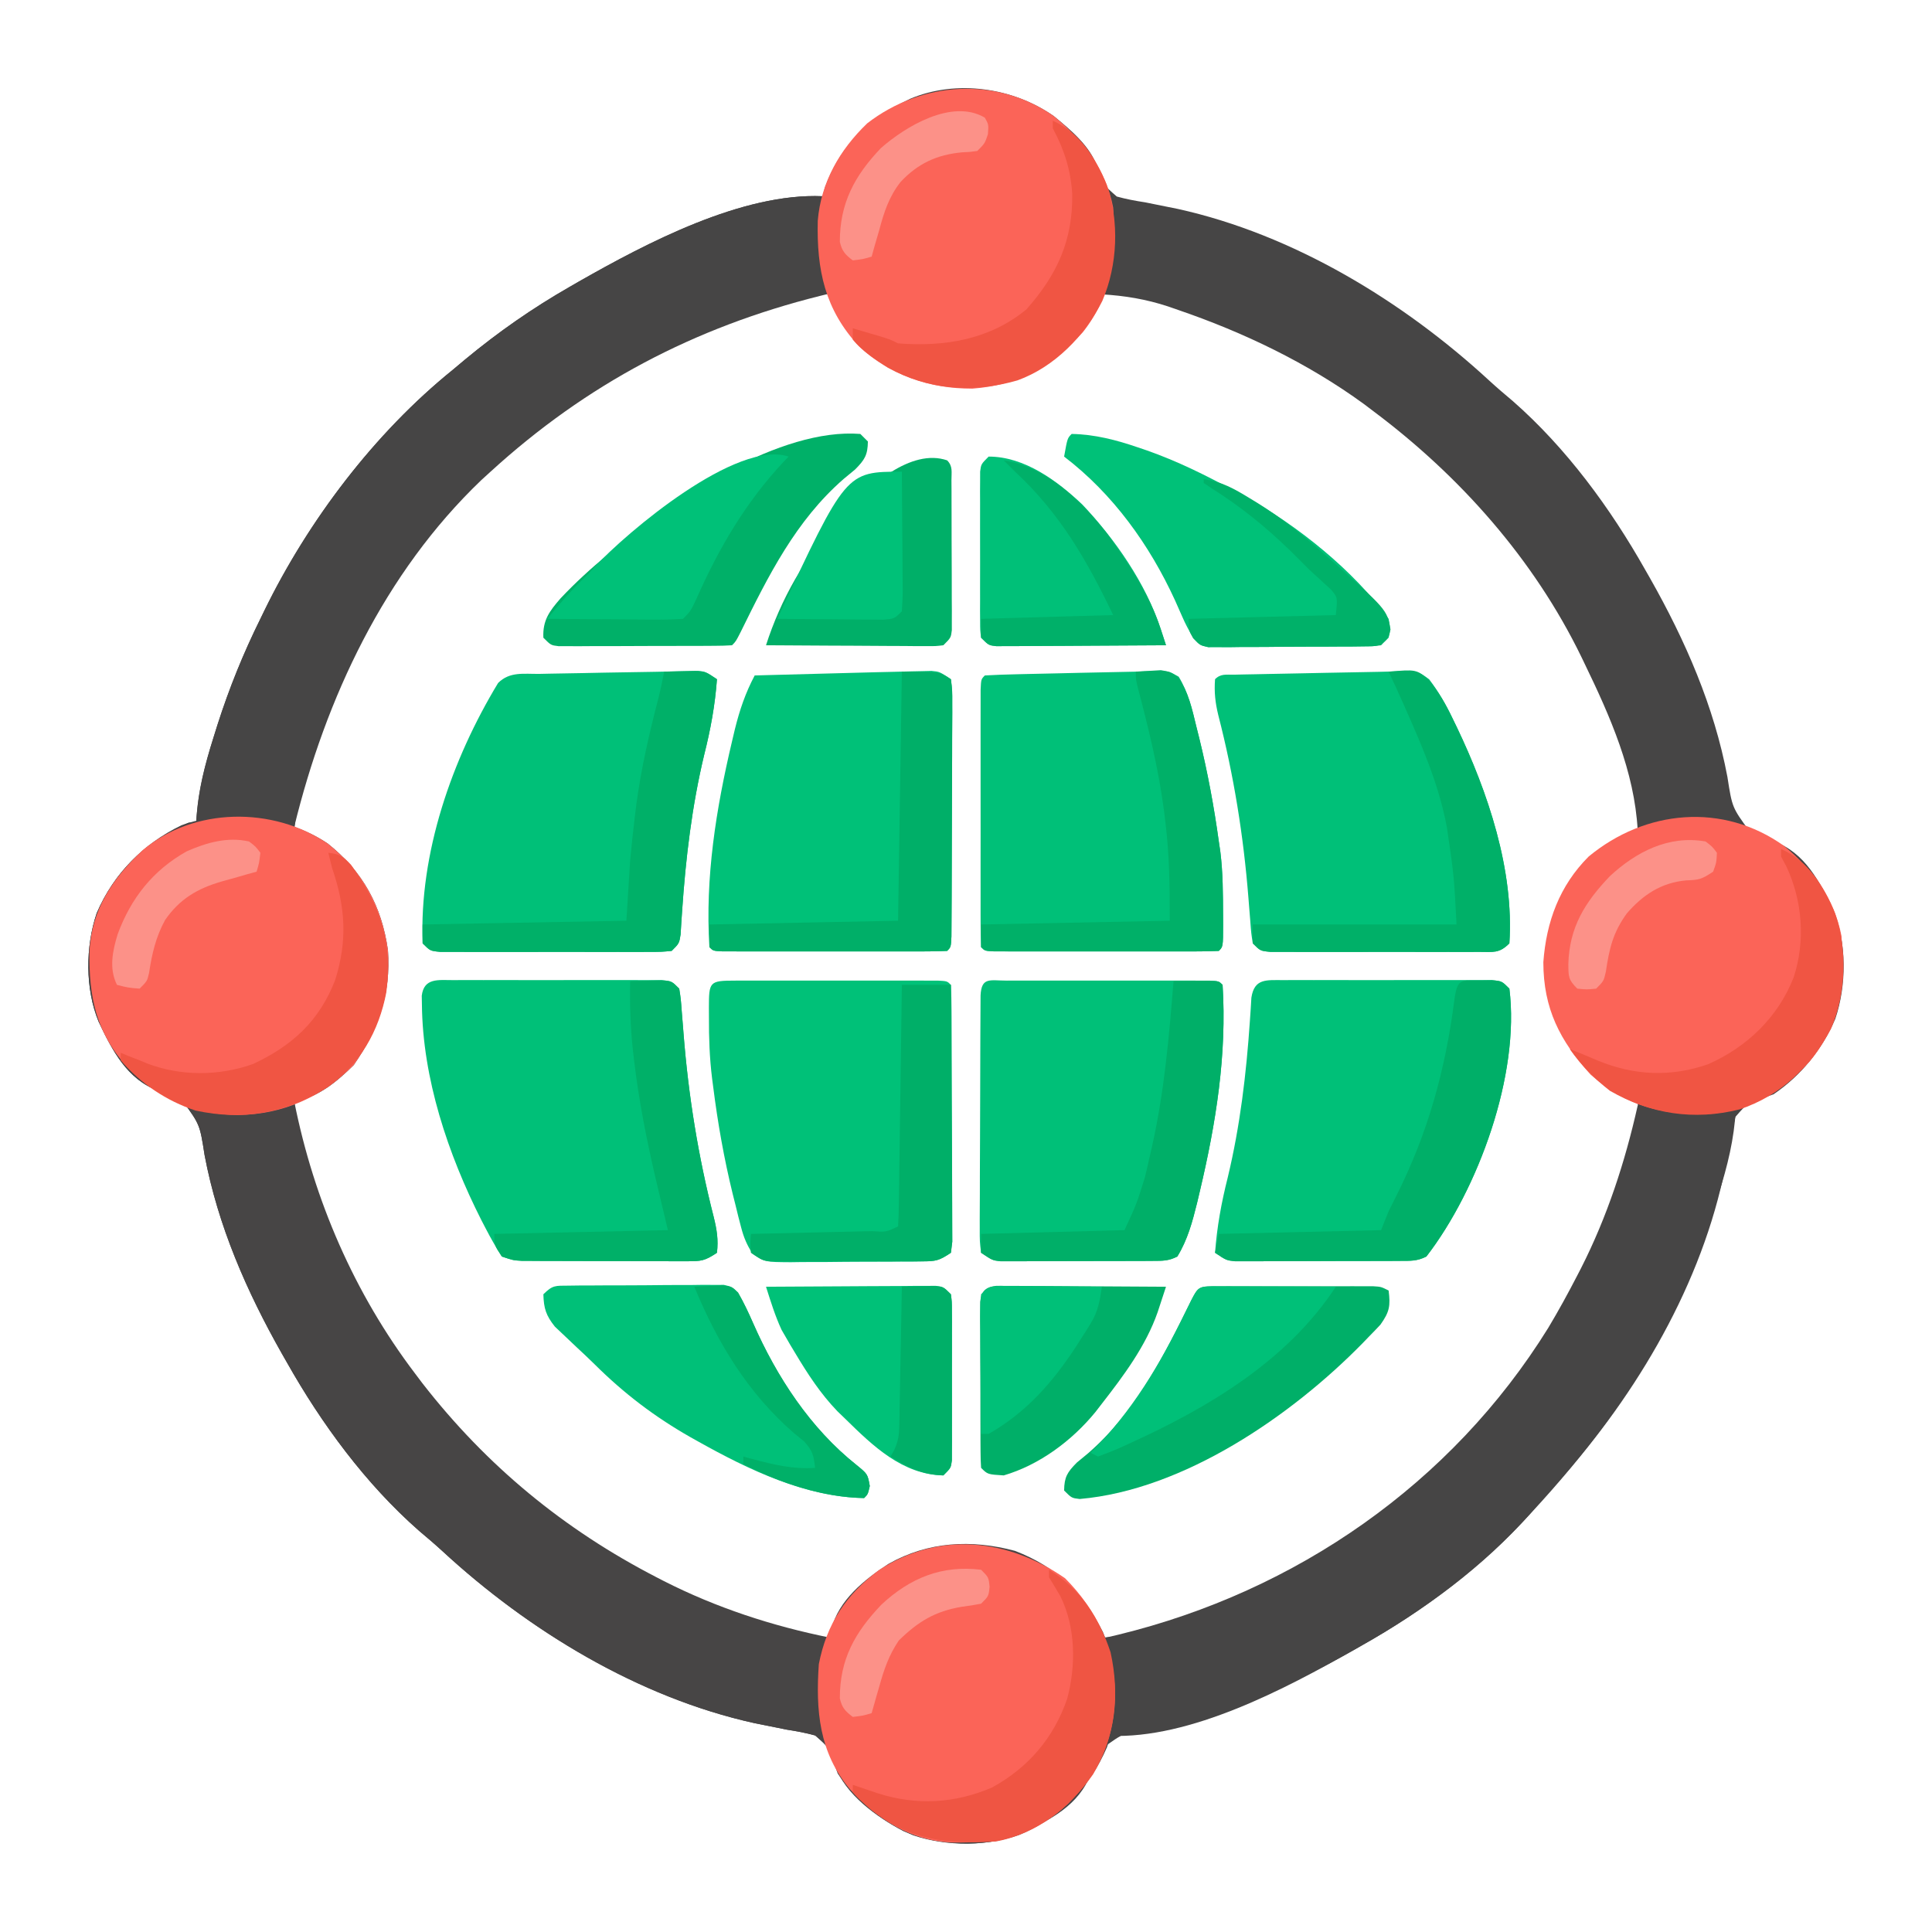 <?xml version="1.0" encoding="UTF-8"?>
<svg version="1.1" xmlns="http://www.w3.org/2000/svg" width="512" height="512">
<path d="M0 0 C4.462 3.649 9.569 7.86 11.508 13.425 C13.081 18.174 13.081 18.174 16.714 21.332 C19.22 22.029 21.679 22.481 24.25 22.875 C26.161 23.252 28.069 23.638 29.977 24.031 C30.944 24.226 31.911 24.421 32.907 24.621 C63.528 31.395 92.639 49.09 115.492 70.18 C117.515 72.034 119.585 73.8 121.688 75.562 C135.854 87.997 147.527 103.898 156.75 120.25 C157.166 120.977 157.582 121.704 158.011 122.454 C167.379 138.989 175.014 156.42 178.537 175.171 C179.794 183.256 179.794 183.256 184.438 189.602 C187.528 191.112 187.528 191.112 190.746 192.168 C199.099 195.177 203.006 202.91 206.621 210.516 C210.197 219.177 210.12 230.389 207.125 239.25 C203.656 247.351 198.067 254.286 190.75 259.25 C190.032 259.5 189.315 259.75 188.575 260.008 C183.826 261.581 183.826 261.581 180.668 265.214 C179.971 267.72 179.519 270.179 179.125 272.75 C178.748 274.661 178.362 276.569 177.969 278.477 C177.677 279.927 177.677 279.927 177.379 281.407 C170.605 312.028 152.91 341.139 131.82 363.992 C129.966 366.015 128.2 368.085 126.438 370.188 C114.003 384.354 98.102 396.027 81.75 405.25 C81.023 405.666 80.296 406.082 79.546 406.511 C63.011 415.879 45.58 423.514 26.829 427.037 C18.744 428.294 18.744 428.294 12.398 432.938 C10.888 436.028 10.888 436.028 9.832 439.246 C6.823 447.599 -0.91 451.506 -8.516 455.121 C-17.177 458.697 -28.389 458.62 -37.25 455.625 C-45.351 452.156 -52.286 446.567 -57.25 439.25 C-57.5 438.532 -57.75 437.815 -58.008 437.075 C-59.581 432.326 -59.581 432.326 -63.214 429.168 C-65.72 428.471 -68.179 428.019 -70.75 427.625 C-72.661 427.248 -74.569 426.862 -76.477 426.469 C-77.444 426.274 -78.411 426.079 -79.407 425.879 C-110.028 419.105 -139.139 401.41 -161.992 380.32 C-164.015 378.466 -166.085 376.7 -168.188 374.938 C-182.354 362.503 -194.027 346.602 -203.25 330.25 C-203.666 329.523 -204.082 328.796 -204.511 328.046 C-213.879 311.511 -221.514 294.08 -225.037 275.329 C-226.294 267.244 -226.294 267.244 -230.938 260.898 C-234.028 259.388 -234.028 259.388 -237.246 258.332 C-245.599 255.323 -249.506 247.59 -253.121 239.984 C-256.697 231.323 -256.62 220.111 -253.625 211.25 C-248.84 200.074 -240.343 192.032 -229.25 187.25 C-228.59 187.25 -227.93 187.25 -227.25 187.25 C-227.219 186.673 -227.188 186.096 -227.156 185.502 C-226.617 178.248 -224.869 171.671 -222.688 164.75 C-222.33 163.608 -221.973 162.466 -221.605 161.289 C-218.494 151.582 -214.772 142.376 -210.25 133.25 C-209.909 132.546 -209.568 131.842 -209.216 131.117 C-197.543 107.195 -180.023 84.034 -159.25 67.25 C-158.164 66.34 -157.078 65.43 -155.992 64.52 C-147.218 57.242 -138.136 50.92 -128.25 45.25 C-127.087 44.579 -127.087 44.579 -125.9 43.895 C-107.892 33.647 -82.613 20.326 -61.25 21.25 C-60.91 20.012 -60.91 20.012 -60.562 18.75 C-56.262 7.282 -48.905 0.64 -38.02 -4.586 C-25.72 -9.755 -10.773 -7.524 0 0 Z M-103.25 61.25 C-104.219 61.717 -104.219 61.717 -105.208 62.194 C-146.58 82.321 -179.791 120.358 -195.382 163.55 C-199.916 176.132 -199.916 176.132 -201.25 189.25 C-200.054 189.807 -198.857 190.364 -197.625 190.938 C-188.214 195.734 -182.682 202.949 -178.875 212.812 C-176.242 227.295 -178.036 238.485 -186 251 C-190.39 255.39 -195.706 258.52 -201.25 261.25 C-200.809 268.176 -199.618 274.376 -197.375 280.938 C-197.073 281.83 -196.77 282.722 -196.458 283.641 C-180.419 329.216 -148.091 366.135 -105.25 388.25 C-104.634 388.568 -104.019 388.886 -103.385 389.214 C-90.87 395.578 -73.552 404.144 -59.25 403.25 C-59.008 402.731 -58.765 402.211 -58.516 401.676 C-53.847 391.961 -47.092 385.122 -36.75 381.375 C-24.8 378.005 -13.308 378.937 -2.363 384.977 C4.991 389.408 9.007 395.651 12.75 403.25 C19.676 402.809 25.876 401.618 32.438 399.375 C33.33 399.073 34.222 398.77 35.141 398.458 C80.716 382.419 117.635 350.091 139.75 307.25 C140.068 306.634 140.386 306.019 140.714 305.385 C147.08 292.866 155.644 275.557 154.75 261.25 C154.158 260.947 153.567 260.644 152.957 260.332 C143.991 255.579 136.47 248.627 132.938 238.875 C129.495 226.889 130.407 215.352 136.48 204.359 C140.624 197.474 147.015 191.828 154.75 189.25 C153.901 173.681 147.457 159.1 140.75 145.25 C140.437 144.598 140.124 143.946 139.801 143.274 C127.21 117.405 107.653 95.403 84.75 78.25 C83.907 77.612 83.064 76.974 82.195 76.316 C67.299 65.458 50.325 57.323 32.938 51.375 C31.648 50.927 31.648 50.927 30.333 50.47 C24.482 48.541 18.896 47.616 12.75 47.25 C12.252 48.209 12.252 48.209 11.744 49.188 C7.063 58.104 0.035 65.564 -9.625 69.062 C-21.547 72.486 -33.122 71.624 -44.07 65.59 C-51.129 61.251 -56.602 55.195 -59.25 47.25 C-74.176 46.817 -90.116 54.794 -103.25 61.25 Z " fill="#464545" transform="translate(279.25,30.75)"/>
<path d="M0 0 C9.315 7.414 14.281 16.577 15.938 28.25 C16.778 39.778 13.362 49.318 6.875 58.688 C2.454 63.109 -2.612 67.23 -8.875 68.438 C-3.694 94.445 7.055 119.269 23.125 140.438 C23.768 141.291 24.411 142.144 25.074 143.023 C42.061 164.868 62.558 181.756 87.125 194.438 C87.741 194.756 88.356 195.074 88.99 195.401 C102.959 202.505 117.775 207.346 133.125 210.438 C133.229 209.703 133.334 208.968 133.441 208.211 C135.345 200.49 142.193 195.047 148.586 190.875 C159.079 184.934 170.595 184.35 182.125 187.438 C193.196 191.726 200.022 198.446 205.391 208.902 C209.465 218.442 209.754 229.592 206.5 239.438 C201.923 250.128 193.952 258.265 183.203 262.711 C173.572 266.078 161.875 265.702 152.516 261.695 C145.525 258.017 137.066 252.008 134.367 244.263 C132.794 239.514 132.794 239.514 129.161 236.355 C126.655 235.659 124.196 235.206 121.625 234.812 C119.714 234.436 117.806 234.05 115.898 233.656 C114.931 233.462 113.964 233.267 112.968 233.066 C82.347 226.292 53.236 208.598 30.383 187.508 C28.36 185.653 26.29 183.887 24.188 182.125 C10.021 169.691 -1.652 153.79 -10.875 137.438 C-11.291 136.71 -11.707 135.983 -12.136 135.234 C-21.504 118.699 -29.139 101.268 -32.662 82.516 C-33.919 74.432 -33.919 74.432 -38.562 68.086 C-41.653 66.576 -41.653 66.576 -44.871 65.52 C-53.224 62.511 -57.131 54.777 -60.746 47.172 C-64.322 38.511 -64.245 27.298 -61.25 18.438 C-56.805 8.057 -48.977 0.076 -38.832 -4.836 C-26.624 -9.368 -10.641 -7.196 0 0 Z " fill="#474545" transform="translate(86.875,223.562)"/>
<path d="M0 0 C-0.017 1.81 -0.017 1.81 -0.035 3.656 C-0.045 5.271 -0.054 6.885 -0.062 8.5 C-0.071 9.291 -0.079 10.083 -0.088 10.898 C-0.109 16.028 0.261 20.923 1 26 C0.433 26.14 -0.134 26.28 -0.718 26.424 C-34.081 34.775 -62.574 49.791 -88 73 C-88.819 73.746 -89.637 74.493 -90.48 75.262 C-116.181 99.871 -131.635 132.948 -140 167 C-140.604 166.923 -141.208 166.846 -141.831 166.767 C-149.88 165.775 -157.906 165.91 -166 166 C-165.578 158.117 -163.805 151.01 -161.438 143.5 C-161.08 142.358 -160.723 141.216 -160.355 140.039 C-157.244 130.332 -153.522 121.126 -149 112 C-148.659 111.296 -148.318 110.592 -147.966 109.867 C-136.293 85.945 -118.773 62.784 -98 46 C-96.914 45.09 -95.828 44.18 -94.742 43.27 C-85.968 35.992 -76.886 29.67 -67 24 C-66.224 23.553 -65.449 23.105 -64.65 22.645 C-46.642 12.397 -21.363 -0.924 0 0 Z " fill="#464545" transform="translate(218,52)"/>
<path d="M0 0 C1.425 0.246 1.425 0.246 2.879 0.496 C7.565 1.166 12.213 1.109 16.938 1.062 C17.812 1.058 18.687 1.053 19.588 1.049 C21.725 1.037 23.863 1.019 26 1 C25.578 8.883 23.805 15.99 21.438 23.5 C20.902 25.213 20.902 25.213 20.355 26.961 C17.244 36.668 13.522 45.874 9 55 C8.659 55.704 8.318 56.408 7.966 57.133 C-1.24 76 -13.855 92.374 -28.062 107.75 C-28.628 108.364 -29.194 108.979 -29.777 109.612 C-42.129 122.797 -57.27 134.186 -73 143 C-73.726 143.415 -74.451 143.829 -75.199 144.256 C-93.29 154.508 -118.543 167.928 -140 167 C-139.983 165.064 -139.983 165.064 -139.965 163.09 C-139.955 161.372 -139.946 159.655 -139.938 157.938 C-139.929 157.09 -139.921 156.242 -139.912 155.369 C-139.893 150.464 -140.167 145.836 -141 141 C-139.291 140.598 -139.291 140.598 -137.547 140.188 C-90.546 128.723 -49.315 100.209 -23.709 58.919 C-20.977 54.364 -18.436 49.719 -16 45 C-15.682 44.384 -15.364 43.769 -15.036 43.135 C-8.092 29.478 -3.339 14.938 0 0 Z " fill="#464545" transform="translate(434,293)"/>
<path d="M0 0 C9.315 7.414 14.281 16.577 15.938 28.25 C16.778 39.778 13.362 49.318 6.875 58.688 C-1.636 67.199 -11.81 71.779 -23.875 71.938 C-35.663 71.782 -44.416 67.698 -52.781 59.59 C-61.351 50.457 -63.375 40.726 -63.152 28.559 C-62.641 17.455 -56.94 9.036 -49 1.688 C-35.437 -9.672 -14.592 -9.867 0 0 Z " fill="#FB6458" transform="translate(86.875,223.562)"/>
<path d="M0 0 C7.86 6.426 13.825 14.086 15.75 24.25 C16.585 36.524 15.657 47.186 7.75 57.25 C-0.431 66.34 -9.33 71.353 -21.582 72.246 C-32.912 72.263 -43.291 68.719 -51.656 60.965 C-60.665 51.272 -62.838 40.76 -62.535 27.77 C-61.711 17.594 -56.727 8.945 -49.414 1.922 C-34.967 -9.24 -15.1 -10.547 0 0 Z " fill="#FB6458" transform="translate(279.25,30.75)"/>
<path d="M0 0 C8.511 8.511 13.091 18.685 13.25 30.75 C13.095 42.538 9.011 51.291 0.902 59.656 C-8.231 68.226 -17.961 70.25 -30.129 70.027 C-41.218 69.516 -49.609 63.814 -57 55.938 C-65.183 46.186 -66.106 35.039 -65.25 22.75 C-63.175 12.089 -58.043 4.322 -49.375 -2.125 C-33.504 -12.513 -15.246 -10.555 0 0 Z " fill="#FB6458" transform="translate(282.25,418.25)"/>
<path d="M0 0 C7.64 6.319 13.284 13.92 15.168 23.793 C16.014 36.234 15.061 46.918 6.859 56.949 C-0.755 65.249 -8.823 70.229 -20.215 71.031 C-32.447 71.274 -42.027 68.917 -51.332 60.543 C-59.445 51.619 -63.814 43.079 -63.832 30.793 C-63.05 20.053 -59.541 10.502 -51.832 2.793 C-36.84 -9.629 -16.223 -11.629 0 0 Z " fill="#FB6458" transform="translate(472.832,224.207)"/>
<path d="M0 0 C1.275 -0.006 2.549 -0.013 3.863 -0.019 C5.26 -0.016 6.657 -0.011 8.055 -0.007 C9.482 -0.008 10.909 -0.01 12.336 -0.013 C15.329 -0.016 18.322 -0.011 21.314 -0.002 C25.155 0.009 28.995 0.003 32.835 -0.009 C35.783 -0.016 38.731 -0.014 41.678 -0.009 C43.094 -0.008 44.511 -0.009 45.927 -0.014 C47.904 -0.019 49.882 -0.01 51.859 0 C53.549 0.002 53.549 0.002 55.273 0.005 C57.93 0.259 57.93 0.259 59.93 2.259 C60.353 4.935 60.353 4.935 60.605 8.356 C60.709 9.622 60.812 10.887 60.918 12.19 C60.997 13.201 60.997 13.201 61.077 14.232 C62.379 30.69 64.968 46.727 69.062 62.739 C69.895 66.119 70.341 68.803 69.93 72.259 C66.661 74.438 65.738 74.508 61.955 74.502 C60.944 74.505 59.933 74.508 58.891 74.511 C57.255 74.5 57.255 74.5 55.586 74.489 C54.465 74.489 53.345 74.488 52.19 74.488 C49.82 74.485 47.449 74.477 45.079 74.465 C41.444 74.446 37.81 74.444 34.176 74.444 C31.875 74.439 29.574 74.434 27.273 74.427 C26.183 74.426 25.092 74.425 23.968 74.423 C22.957 74.417 21.946 74.411 20.904 74.404 C20.014 74.4 19.124 74.396 18.206 74.393 C15.93 74.259 15.93 74.259 12.93 73.259 C11.369 70.821 10.004 68.448 8.68 65.884 C8.286 65.126 7.892 64.368 7.486 63.587 C-1.325 46.185 -8.083 26.086 -8.258 6.384 C-8.272 5.644 -8.286 4.904 -8.301 4.142 C-7.712 -0.672 -3.898 0.006 0 0 Z " fill="#00C078" transform="translate(120.07,259.741)"/>
<path d="M0 0 C1.275 -0.006 2.549 -0.013 3.863 -0.019 C5.26 -0.016 6.657 -0.011 8.055 -0.007 C9.482 -0.008 10.909 -0.01 12.336 -0.013 C15.329 -0.016 18.322 -0.011 21.314 -0.002 C25.155 0.009 28.995 0.003 32.835 -0.009 C35.783 -0.016 38.731 -0.014 41.678 -0.009 C43.094 -0.008 44.511 -0.009 45.927 -0.014 C47.904 -0.019 49.882 -0.01 51.859 0 C53.549 0.002 53.549 0.002 55.273 0.005 C57.93 0.259 57.93 0.259 59.93 2.259 C62.788 25.035 51.661 55.469 37.93 73.259 C35.464 74.492 33.826 74.392 31.069 74.404 C29.552 74.414 29.552 74.414 28.004 74.423 C26.361 74.425 26.361 74.425 24.684 74.427 C23.562 74.43 22.439 74.433 21.283 74.437 C18.907 74.442 16.531 74.444 14.154 74.444 C10.511 74.446 6.868 74.464 3.225 74.483 C0.919 74.486 -1.386 74.488 -3.691 74.489 C-4.785 74.496 -5.879 74.504 -7.006 74.511 C-8.02 74.508 -9.035 74.505 -10.08 74.502 C-11.42 74.504 -11.42 74.504 -12.787 74.506 C-15.07 74.259 -15.07 74.259 -18.07 72.259 C-17.563 65.374 -16.383 58.942 -14.695 52.259 C-11.433 38.675 -9.786 24.819 -8.842 10.889 C-8.768 9.807 -8.694 8.725 -8.617 7.61 C-8.559 6.631 -8.501 5.653 -8.44 4.644 C-7.641 -0.509 -4.455 0.006 0 0 Z " fill="#00C078" transform="translate(340.07,259.741)"/>
<path d="M0 0 C0.978 -0.018 1.956 -0.037 2.964 -0.056 C4.152 -0.085 4.152 -0.085 5.363 -0.116 C7.304 0.093 7.304 0.093 10.304 2.093 C9.797 8.978 8.616 15.41 6.929 22.093 C3.667 35.677 2.02 49.532 1.076 63.463 C1.002 64.545 0.927 65.627 0.851 66.741 C0.793 67.72 0.734 68.699 0.674 69.708 C0.304 72.093 0.304 72.093 -1.696 74.093 C-4.353 74.347 -4.353 74.347 -7.766 74.352 C-9.678 74.361 -9.678 74.361 -11.629 74.371 C-13.026 74.367 -14.424 74.363 -15.821 74.358 C-17.248 74.36 -18.675 74.362 -20.103 74.364 C-23.095 74.367 -26.088 74.363 -29.081 74.354 C-32.921 74.342 -36.761 74.349 -40.601 74.361 C-43.549 74.368 -46.497 74.366 -49.444 74.36 C-50.86 74.359 -52.277 74.361 -53.693 74.365 C-55.67 74.37 -57.648 74.361 -59.625 74.352 C-61.315 74.349 -61.315 74.349 -63.039 74.347 C-65.696 74.093 -65.696 74.093 -67.696 72.093 C-68.622 48.167 -59.938 23.327 -47.696 3.093 C-44.601 -0.002 -40.859 0.734 -36.7 0.679 C-35.796 0.659 -34.893 0.64 -33.962 0.62 C-31.061 0.56 -28.16 0.514 -25.258 0.468 C-23.337 0.43 -21.416 0.391 -19.495 0.351 C-14.993 0.26 -10.492 0.189 -5.991 0.128 C-3.993 0.097 -1.997 0.05 0 0 Z " fill="#00C078" transform="translate(179.696,177.907)"/>
<path d="M0 0 C5.36 -0.139 5.36 -0.139 8.41 2.114 C10.952 5.467 12.854 8.795 14.66 12.583 C15.004 13.29 15.347 13.997 15.7 14.725 C23.982 32.036 30.937 52.619 29.66 72.083 C26.926 74.817 25.418 74.336 21.59 74.341 C19.678 74.351 19.678 74.351 17.727 74.361 C16.33 74.357 14.933 74.353 13.535 74.348 C12.108 74.35 10.681 74.352 9.254 74.354 C6.261 74.357 3.268 74.353 0.276 74.343 C-3.565 74.332 -7.405 74.339 -11.245 74.35 C-14.193 74.358 -17.14 74.355 -20.088 74.35 C-21.504 74.349 -22.92 74.351 -24.337 74.355 C-26.314 74.36 -28.292 74.351 -30.269 74.341 C-31.959 74.339 -31.959 74.339 -33.683 74.337 C-36.34 74.083 -36.34 74.083 -38.34 72.083 C-38.763 69.407 -38.763 69.407 -39.015 65.985 C-39.119 64.72 -39.222 63.455 -39.328 62.151 C-39.38 61.477 -39.433 60.803 -39.487 60.109 C-40.789 43.655 -43.359 27.609 -47.48 11.606 C-48.296 8.261 -48.59 5.507 -48.34 2.083 C-46.803 0.546 -45.364 0.92 -43.222 0.877 C-42.347 0.857 -41.472 0.837 -40.571 0.817 C-39.616 0.8 -38.662 0.783 -37.679 0.766 C-36.701 0.745 -35.723 0.725 -34.714 0.703 C-31.569 0.638 -28.423 0.579 -25.277 0.52 C-23.181 0.477 -21.086 0.433 -18.99 0.389 C-8.497 0.174 -8.497 0.174 -4.784 0.122 C-3.189 0.096 -1.594 0.056 0 0 Z " fill="#00C078" transform="translate(370.34,177.917)"/>
<path d="M0 0 C1.857 -0.005 1.857 -0.005 3.751 -0.01 C5.113 -0.008 6.474 -0.006 7.836 -0.003 C9.222 -0.004 10.608 -0.005 11.995 -0.006 C14.903 -0.008 17.812 -0.006 20.721 -0.001 C24.457 0.005 28.193 0.001 31.929 -0.005 C34.793 -0.008 37.656 -0.007 40.52 -0.004 C41.898 -0.004 43.276 -0.005 44.654 -0.007 C46.576 -0.009 48.499 -0.005 50.422 0 C52.066 0.001 52.066 0.001 53.744 0.002 C56.211 0.129 56.211 0.129 57.211 1.129 C58.373 19.587 55.45 37.781 51.211 55.692 C50.962 56.744 50.713 57.797 50.457 58.882 C49.2 63.939 47.959 68.641 45.211 73.129 C42.834 74.318 41.369 74.262 38.717 74.275 C37.32 74.284 37.32 74.284 35.895 74.294 C34.383 74.296 34.383 74.296 32.84 74.297 C31.29 74.302 31.29 74.302 29.709 74.307 C27.521 74.313 25.332 74.315 23.144 74.315 C19.791 74.317 16.437 74.335 13.084 74.354 C10.961 74.357 8.838 74.359 6.715 74.36 C5.205 74.371 5.205 74.371 3.665 74.382 C2.731 74.379 1.797 74.375 0.834 74.372 C0.012 74.374 -0.81 74.375 -1.657 74.377 C-3.789 74.129 -3.789 74.129 -6.789 72.129 C-7.157 69.2 -7.157 69.2 -7.146 65.401 C-7.148 64.709 -7.15 64.018 -7.152 63.306 C-7.155 61.016 -7.136 58.728 -7.117 56.438 C-7.114 54.851 -7.112 53.265 -7.112 51.678 C-7.107 48.352 -7.092 45.025 -7.07 41.699 C-7.042 37.426 -7.031 33.153 -7.027 28.88 C-7.022 25.604 -7.013 22.327 -7.001 19.051 C-6.995 17.475 -6.99 15.899 -6.986 14.323 C-6.98 12.125 -6.966 9.927 -6.95 7.729 C-6.943 6.476 -6.937 5.223 -6.93 3.932 C-6.68 -1.038 -4.444 0.003 0 0 Z " fill="#00C078" transform="translate(266.789,259.871)"/>
<path d="M0 0 C1.857 -0.005 1.857 -0.005 3.751 -0.01 C5.113 -0.008 6.474 -0.006 7.836 -0.003 C9.222 -0.004 10.608 -0.005 11.995 -0.006 C14.903 -0.008 17.812 -0.006 20.721 -0.001 C24.457 0.005 28.193 0.001 31.929 -0.005 C34.793 -0.008 37.656 -0.007 40.52 -0.004 C41.898 -0.004 43.276 -0.005 44.654 -0.007 C46.576 -0.009 48.499 -0.005 50.422 0 C52.066 0.001 52.066 0.001 53.744 0.002 C56.211 0.129 56.211 0.129 57.211 1.129 C57.321 3.327 57.36 5.528 57.372 7.729 C57.38 8.763 57.38 8.763 57.387 9.818 C57.402 12.108 57.409 14.398 57.414 16.688 C57.42 18.274 57.426 19.859 57.431 21.445 C57.442 24.773 57.448 28.101 57.451 31.429 C57.457 35.701 57.481 39.973 57.509 44.245 C57.528 47.521 57.533 50.797 57.535 54.074 C57.538 55.649 57.546 57.224 57.559 58.8 C57.576 61 57.574 63.2 57.567 65.401 C57.573 67.281 57.573 67.281 57.578 69.2 C57.457 70.167 57.336 71.133 57.211 72.129 C54.046 74.239 53.243 74.386 49.619 74.42 C48.692 74.433 47.764 74.445 46.808 74.459 C45.308 74.462 45.308 74.462 43.777 74.465 C42.233 74.475 42.233 74.475 40.658 74.486 C38.48 74.496 36.302 74.5 34.124 74.5 C30.79 74.504 27.457 74.541 24.123 74.579 C22.008 74.584 19.893 74.588 17.777 74.59 C16.779 74.605 15.781 74.619 14.753 74.634 C7.89 74.589 7.89 74.589 4.65 72.398 C3.147 70.028 2.311 68.09 1.613 65.375 C1.371 64.448 1.128 63.52 0.878 62.563 C0.637 61.575 0.396 60.586 0.148 59.567 C-0.108 58.547 -0.365 57.527 -0.63 56.477 C-2.923 47.111 -4.584 37.693 -5.789 28.129 C-5.885 27.403 -5.98 26.676 -6.079 25.927 C-6.75 20.479 -6.941 15.116 -6.914 9.629 C-6.92 8.415 -6.92 8.415 -6.926 7.176 C-6.914 0.285 -6.786 0.005 0 0 Z " fill="#00C178" transform="translate(194.789,259.871)"/>
<path d="M0 0 C1.206 -0.018 1.206 -0.018 2.436 -0.037 C3.158 -0.051 3.879 -0.064 4.622 -0.079 C6.485 0.058 6.485 0.058 8.856 1.394 C11.401 5.556 12.405 9.97 13.547 14.683 C13.804 15.706 14.061 16.729 14.326 17.784 C16.537 26.81 18.215 35.855 19.485 45.058 C19.616 45.949 19.748 46.84 19.883 47.757 C20.587 53.361 20.582 58.981 20.61 64.621 C20.615 65.432 20.619 66.244 20.624 67.08 C20.608 72.936 20.608 72.936 19.485 74.058 C17.557 74.157 15.626 74.186 13.696 74.188 C12.458 74.191 11.22 74.194 9.944 74.197 C8.583 74.195 7.221 74.193 5.86 74.191 C4.474 74.192 3.088 74.193 1.701 74.194 C-1.207 74.195 -4.116 74.193 -7.025 74.189 C-10.761 74.183 -14.497 74.186 -18.233 74.192 C-21.097 74.196 -23.96 74.195 -26.824 74.192 C-28.202 74.191 -29.58 74.192 -30.958 74.194 C-32.88 74.197 -34.803 74.192 -36.726 74.188 C-38.37 74.186 -38.37 74.186 -40.048 74.185 C-42.515 74.058 -42.515 74.058 -43.515 73.058 C-43.615 70.855 -43.643 68.648 -43.644 66.443 C-43.646 65.752 -43.648 65.061 -43.65 64.349 C-43.654 62.054 -43.651 59.759 -43.648 57.464 C-43.649 55.876 -43.649 54.288 -43.651 52.7 C-43.652 49.368 -43.65 46.036 -43.645 42.703 C-43.64 38.422 -43.643 34.141 -43.649 29.86 C-43.653 26.58 -43.651 23.299 -43.649 20.019 C-43.648 18.44 -43.649 16.861 -43.651 15.282 C-43.654 13.079 -43.65 10.876 -43.644 8.673 C-43.644 7.417 -43.643 6.161 -43.642 4.867 C-43.515 2.058 -43.515 2.058 -42.515 1.058 C-39.665 0.898 -36.837 0.798 -33.984 0.742 C-32.686 0.711 -32.686 0.711 -31.362 0.679 C-28.58 0.613 -25.798 0.554 -23.015 0.496 C-21.169 0.452 -19.322 0.409 -17.476 0.365 C-11.651 0.23 -5.825 0.135 0 0 Z " fill="#00C078" transform="translate(303.515,177.942)"/>
<path d="M0 0 C1.334 -0.027 1.334 -0.027 2.696 -0.055 C3.503 -0.076 4.311 -0.097 5.143 -0.119 C7.289 0.084 7.289 0.084 10.289 2.084 C10.656 5.013 10.656 5.013 10.645 8.812 C10.647 9.504 10.65 10.195 10.652 10.907 C10.655 13.197 10.636 15.486 10.617 17.775 C10.614 19.362 10.612 20.948 10.611 22.535 C10.607 25.861 10.592 29.188 10.57 32.514 C10.542 36.787 10.531 41.06 10.527 45.333 C10.522 48.61 10.513 51.886 10.501 55.162 C10.495 56.738 10.49 58.314 10.486 59.89 C10.48 62.088 10.466 64.286 10.45 66.484 C10.443 67.737 10.436 68.99 10.429 70.282 C10.289 73.084 10.289 73.084 9.289 74.084 C7.361 74.183 5.43 74.212 3.5 74.213 C2.262 74.216 1.024 74.219 -0.252 74.223 C-1.613 74.221 -2.975 74.219 -4.336 74.217 C-5.722 74.217 -7.108 74.218 -8.495 74.219 C-11.403 74.221 -14.312 74.219 -17.221 74.214 C-20.957 74.208 -24.693 74.212 -28.429 74.218 C-31.293 74.221 -34.156 74.22 -37.02 74.218 C-38.398 74.217 -39.776 74.218 -41.154 74.22 C-43.076 74.223 -44.999 74.218 -46.922 74.213 C-48.566 74.212 -48.566 74.212 -50.244 74.211 C-52.711 74.084 -52.711 74.084 -53.711 73.084 C-54.873 54.626 -51.95 36.432 -47.711 18.521 C-47.462 17.469 -47.213 16.416 -46.957 15.332 C-45.68 10.193 -44.19 5.794 -41.711 1.084 C-36.34 0.94 -30.969 0.797 -25.598 0.656 C-23.774 0.608 -21.951 0.56 -20.128 0.511 C-17.492 0.44 -14.855 0.371 -12.219 0.302 C-11.417 0.281 -10.616 0.259 -9.79 0.236 C-6.527 0.152 -3.263 0.101 0 0 Z " fill="#00C178" transform="translate(241.711,177.916)"/>
<path d="M0 0 C0.954 -0.003 1.909 -0.006 2.892 -0.01 C3.931 -0.008 4.969 -0.006 6.039 -0.003 C7.628 -0.005 7.628 -0.005 9.249 -0.006 C11.495 -0.007 13.74 -0.005 15.985 -0.001 C19.431 0.004 22.877 -0.001 26.323 -0.007 C28.499 -0.007 30.675 -0.005 32.852 -0.003 C33.888 -0.005 34.925 -0.007 35.993 -0.01 C36.95 -0.006 37.908 -0.003 38.895 0 C39.74 0.001 40.585 0.002 41.456 0.002 C43.512 0.129 43.512 0.129 45.512 1.129 C46.017 5.203 45.765 6.775 43.344 10.172 C42.355 11.237 41.347 12.285 40.324 13.317 C39.784 13.879 39.244 14.44 38.687 15.019 C19.854 34.26 -8.744 53.978 -36.363 56.379 C-38.488 56.129 -38.488 56.129 -40.488 54.129 C-40.434 50.538 -39.656 49.299 -37.117 46.727 C-36.105 45.89 -35.093 45.054 -34.051 44.192 C-21.377 33.15 -14.117 18.57 -6.797 3.692 C-4.822 -0.175 -4.223 0.004 0 0 Z " fill="#00AF68" transform="translate(322.488,340.871)"/>
<path d="M0 0 C6.107 0.107 11.823 1.596 17.562 3.562 C18.335 3.824 19.107 4.086 19.903 4.356 C27.978 7.192 35.495 10.913 43 15 C44.082 15.578 45.163 16.155 46.277 16.75 C59.879 24.313 74.802 36.225 84 49 C84.5 51.812 84.5 51.812 84 54 C81.532 56.468 80.812 56.26 77.414 56.291 C76.463 56.303 75.512 56.316 74.532 56.329 C72.987 56.333 72.987 56.333 71.41 56.336 C70.355 56.343 69.299 56.349 68.212 56.356 C65.977 56.366 63.741 56.371 61.506 56.371 C58.08 56.375 54.655 56.411 51.229 56.449 C49.06 56.455 46.891 56.459 44.723 56.461 C43.694 56.475 42.666 56.49 41.607 56.504 C40.653 56.498 39.698 56.492 38.715 56.486 C37.455 56.49 37.455 56.49 36.17 56.494 C34 56 34 56 32.264 54.083 C31.119 52.196 30.146 50.372 29.273 48.348 C28.816 47.316 28.816 47.316 28.35 46.264 C28.028 45.538 27.707 44.811 27.375 44.062 C20.636 29.371 10.946 15.88 -2 6 C-1.125 1.125 -1.125 1.125 0 0 Z " fill="#00C178" transform="translate(284,115)"/>
<path d="M0 0 C0.951 -0.013 1.902 -0.026 2.882 -0.039 C4.428 -0.042 4.428 -0.042 6.004 -0.045 C7.587 -0.055 7.587 -0.055 9.203 -0.066 C11.438 -0.076 13.673 -0.08 15.908 -0.08 C19.335 -0.084 22.76 -0.121 26.186 -0.159 C28.354 -0.165 30.523 -0.169 32.692 -0.17 C33.72 -0.185 34.748 -0.199 35.807 -0.214 C36.762 -0.208 37.716 -0.202 38.699 -0.195 C39.539 -0.198 40.379 -0.201 41.245 -0.204 C43.414 0.291 43.414 0.291 45.103 2.095 C46.619 4.634 47.826 7.271 49.014 9.976 C55.254 24.165 64.157 37.813 76.414 47.541 C79.351 49.937 79.351 49.937 79.914 53.103 C79.414 55.291 79.414 55.291 78.414 56.291 C62.88 56.044 47.744 48.755 34.414 41.291 C33.741 40.914 33.068 40.538 32.375 40.15 C22.842 34.722 14.72 28.533 6.949 20.802 C5.392 19.269 3.802 17.78 2.199 16.294 C1.187 15.336 0.175 14.376 -0.836 13.416 C-1.728 12.572 -2.62 11.729 -3.539 10.861 C-5.895 7.902 -6.481 6.051 -6.586 2.291 C-4.118 -0.177 -3.398 0.031 0 0 Z " fill="#00C078" transform="translate(150.586,340.709)"/>
<path d="M0 0 C0.99 0.99 0.99 0.99 2 2 C1.945 5.591 1.168 6.83 -1.371 9.402 C-2.383 10.239 -3.395 11.076 -4.438 11.938 C-17.111 22.979 -24.371 37.559 -31.691 52.438 C-33 55 -33 55 -34 56 C-35.493 56.104 -36.991 56.139 -38.488 56.145 C-39.443 56.152 -40.397 56.158 -41.38 56.165 C-42.938 56.166 -42.938 56.166 -44.527 56.168 C-45.587 56.171 -46.646 56.175 -47.737 56.178 C-49.983 56.183 -52.228 56.185 -54.473 56.185 C-57.919 56.187 -61.365 56.206 -64.811 56.225 C-66.987 56.228 -69.163 56.23 -71.34 56.23 C-72.376 56.238 -73.413 56.245 -74.481 56.252 C-75.438 56.249 -76.396 56.246 -77.383 56.243 C-78.228 56.244 -79.073 56.246 -79.944 56.247 C-82 56 -82 56 -84 54 C-84.226 49.358 -82.351 46.917 -79.438 43.562 C-75.524 39.406 -71.39 35.642 -67 32 C-65.766 30.935 -65.766 30.935 -64.508 29.848 C-49.275 16.933 -21.188 -1.673 0 0 Z " fill="#00B068" transform="translate(228,115)"/>
<path d="M0 0 C0.831 0.004 1.661 0.009 2.517 0.013 C3.928 0.014 3.928 0.014 5.368 0.014 C6.385 0.024 7.403 0.035 8.452 0.045 C9.492 0.048 10.533 0.051 11.604 0.054 C14.936 0.065 18.268 0.09 21.6 0.116 C23.855 0.126 26.111 0.135 28.366 0.143 C33.902 0.165 39.439 0.198 44.975 0.241 C44.505 1.681 44.032 3.12 43.558 4.559 C43.163 5.762 43.163 5.762 42.761 6.989 C39.627 15.97 33.76 23.802 27.975 31.241 C27.409 31.974 26.843 32.707 26.26 33.463 C20.062 41.033 11.458 47.454 1.975 50.241 C-2.291 49.974 -2.291 49.974 -4.025 48.241 C-4.128 46.809 -4.163 45.372 -4.17 43.936 C-4.176 43.022 -4.183 42.107 -4.189 41.165 C-4.191 40.17 -4.192 39.176 -4.193 38.151 C-4.196 37.136 -4.199 36.121 -4.203 35.075 C-4.208 32.924 -4.21 30.773 -4.21 28.622 C-4.212 25.321 -4.23 22.02 -4.249 18.719 C-4.252 16.634 -4.254 14.548 -4.255 12.463 C-4.262 11.47 -4.27 10.478 -4.277 9.455 C-4.272 8.079 -4.272 8.079 -4.268 6.674 C-4.269 5.865 -4.271 5.055 -4.272 4.221 C-3.912 1.34 -2.874 0.341 0 0 Z " fill="#00AF68" transform="translate(264.025,340.759)"/>
<path d="M0 0 C9.539 0 18.122 6.387 24.816 12.688 C33.495 21.879 41.669 33.61 45.608 45.72 C45.871 46.524 46.134 47.327 46.404 48.155 C46.601 48.764 46.798 49.373 47 50 C40.343 50.051 33.686 50.086 27.029 50.11 C24.763 50.12 22.497 50.134 20.231 50.151 C16.98 50.175 13.728 50.186 10.477 50.195 C8.95 50.211 8.95 50.211 7.392 50.227 C6.452 50.227 5.511 50.227 4.542 50.227 C3.296 50.234 3.296 50.234 2.025 50.241 C0 50 0 50 -2 48 C-2.254 46.027 -2.254 46.027 -2.259 43.582 C-2.265 42.668 -2.271 41.753 -2.278 40.811 C-2.274 39.822 -2.27 38.832 -2.266 37.812 C-2.268 36.799 -2.269 35.786 -2.271 34.741 C-2.273 32.596 -2.269 30.451 -2.261 28.306 C-2.25 25.013 -2.261 21.722 -2.273 18.43 C-2.272 16.349 -2.27 14.268 -2.266 12.188 C-2.27 11.198 -2.274 10.208 -2.278 9.189 C-2.272 8.274 -2.265 7.36 -2.259 6.418 C-2.257 5.611 -2.256 4.805 -2.254 3.973 C-2 2 -2 2 0 0 Z " fill="#00C078" transform="translate(262,121)"/>
<path d="M0 0 C6.657 -0.051 13.314 -0.086 19.971 -0.11 C22.237 -0.12 24.503 -0.134 26.769 -0.151 C30.02 -0.175 33.272 -0.186 36.523 -0.195 C38.05 -0.211 38.05 -0.211 39.608 -0.227 C40.548 -0.227 41.489 -0.227 42.458 -0.227 C43.289 -0.231 44.12 -0.236 44.975 -0.241 C47 0 47 0 49 2 C49.254 3.973 49.254 3.973 49.259 6.418 C49.265 7.332 49.271 8.247 49.278 9.189 C49.274 10.178 49.27 11.168 49.266 12.188 C49.268 13.708 49.268 13.708 49.271 15.259 C49.273 17.404 49.269 19.549 49.261 21.694 C49.25 24.987 49.261 28.278 49.273 31.57 C49.272 33.651 49.27 35.732 49.266 37.812 C49.27 38.802 49.274 39.792 49.278 40.811 C49.272 41.726 49.265 42.64 49.259 43.582 C49.257 44.389 49.256 45.195 49.254 46.027 C49 48 49 48 47 50 C36.156 49.779 28.348 42.216 21 35 C20.321 34.345 19.641 33.69 18.941 33.016 C14.411 28.312 11.021 23.08 7.688 17.5 C7.267 16.8 6.846 16.1 6.412 15.379 C6.012 14.687 5.612 13.994 5.199 13.281 C4.847 12.673 4.495 12.066 4.132 11.439 C2.417 7.743 1.235 3.879 0 0 Z " fill="#00C178" transform="translate(203,341)"/>
<path d="M0 0 C1.57 1.57 1.135 3.124 1.145 5.304 C1.152 6.219 1.158 7.133 1.165 8.075 C1.166 9.07 1.167 10.065 1.168 11.09 C1.173 12.612 1.173 12.612 1.178 14.165 C1.183 16.316 1.185 18.468 1.185 20.619 C1.187 23.92 1.206 27.221 1.225 30.521 C1.228 32.607 1.23 34.692 1.23 36.777 C1.238 37.77 1.245 38.763 1.252 39.786 C1.249 40.703 1.246 41.621 1.243 42.566 C1.244 43.376 1.246 44.186 1.247 45.02 C1 47 1 47 -1 49 C-3.025 49.241 -3.025 49.241 -5.542 49.227 C-6.482 49.227 -7.423 49.227 -8.392 49.227 C-9.41 49.216 -10.428 49.206 -11.477 49.195 C-12.517 49.192 -13.557 49.19 -14.629 49.187 C-17.961 49.176 -21.293 49.15 -24.625 49.125 C-26.88 49.115 -29.135 49.106 -31.391 49.098 C-36.927 49.076 -42.464 49.042 -48 49 C-44.113 36.873 -37.598 25.391 -29 16 C-28.264 15.149 -27.528 14.298 -26.77 13.422 C-20.77 6.884 -9.603 -3.306 0 0 Z " fill="#00AF68" transform="translate(251,122)"/>
<path d="M0 0 C1.77 -0.054 3.541 -0.093 5.312 -0.125 C6.299 -0.148 7.285 -0.171 8.301 -0.195 C11 0 11 0 14 2 C13.493 8.885 12.312 15.317 10.625 22 C7.363 35.584 5.716 49.44 4.771 63.37 C4.697 64.452 4.623 65.534 4.547 66.648 C4.489 67.627 4.43 68.606 4.37 69.615 C4 72 4 72 2 74 C-0.657 74.254 -0.657 74.254 -4.07 74.259 C-5.982 74.268 -5.982 74.268 -7.933 74.278 C-9.33 74.274 -10.728 74.27 -12.125 74.266 C-13.552 74.267 -14.979 74.269 -16.407 74.271 C-19.399 74.274 -22.392 74.27 -25.385 74.261 C-29.225 74.249 -33.065 74.256 -36.906 74.268 C-39.853 74.275 -42.801 74.273 -45.748 74.268 C-47.165 74.266 -48.581 74.268 -49.997 74.273 C-51.975 74.278 -53.952 74.269 -55.93 74.259 C-57.619 74.256 -57.619 74.256 -59.343 74.254 C-62 74 -62 74 -64 72 C-64 70.35 -64 68.7 -64 67 C-37.27 66.505 -37.27 66.505 -10 66 C-9.67 60.72 -9.34 55.44 -9 50 C-8.628 46.089 -8.234 42.208 -7.75 38.312 C-7.626 37.308 -7.502 36.303 -7.374 35.268 C-6.101 25.668 -3.936 16.359 -1.503 6.995 C-0.919 4.678 -0.431 2.35 0 0 Z " fill="#00B068" transform="translate(176,178)"/>
<path d="M0 0 C0.989 -0.014 1.977 -0.028 2.996 -0.043 C5.562 0.188 5.562 0.188 7.562 2.188 C10.42 24.964 -0.706 55.398 -14.438 73.188 C-16.903 74.42 -18.541 74.321 -21.299 74.333 C-22.815 74.342 -22.815 74.342 -24.363 74.352 C-26.007 74.354 -26.007 74.354 -27.684 74.355 C-28.806 74.359 -29.928 74.362 -31.084 74.366 C-33.46 74.371 -35.837 74.373 -38.213 74.373 C-41.856 74.375 -45.499 74.393 -49.143 74.412 C-51.448 74.415 -53.753 74.417 -56.059 74.418 C-57.152 74.425 -58.246 74.432 -59.373 74.44 C-60.388 74.437 -61.402 74.434 -62.447 74.43 C-63.787 74.433 -63.787 74.433 -65.154 74.435 C-67.438 74.188 -67.438 74.188 -70.438 72.188 C-70.108 70.537 -69.778 68.888 -69.438 67.188 C-55.248 66.858 -41.057 66.528 -26.438 66.188 C-25.777 64.537 -25.117 62.888 -24.438 61.188 C-23.803 59.877 -23.152 58.575 -22.484 57.281 C-13.997 40.434 -9.359 23.604 -6.98 4.922 C-6.175 -0.621 -5.223 0.034 0 0 Z " fill="#00AF68" transform="translate(392.438,259.812)"/>
<path d="M0 0 C10 0 10 0 13 2 C13.367 4.929 13.367 4.929 13.356 8.729 C13.358 9.42 13.361 10.111 13.363 10.823 C13.366 13.113 13.347 15.402 13.328 17.691 C13.325 19.278 13.323 20.865 13.322 22.451 C13.318 25.778 13.303 29.104 13.281 32.43 C13.253 36.704 13.242 40.977 13.238 45.25 C13.233 48.526 13.224 51.802 13.212 55.078 C13.206 56.654 13.201 58.23 13.197 59.806 C13.191 62.005 13.177 64.203 13.161 66.401 C13.154 67.654 13.147 68.907 13.14 70.198 C13 73 13 73 12 74 C10.072 74.099 8.141 74.128 6.211 74.129 C4.973 74.133 3.735 74.136 2.459 74.139 C1.098 74.137 -0.264 74.135 -1.625 74.133 C-3.011 74.133 -4.397 74.134 -5.784 74.136 C-8.692 74.137 -11.601 74.135 -14.51 74.13 C-18.246 74.125 -21.982 74.128 -25.718 74.134 C-28.582 74.138 -31.445 74.136 -34.309 74.134 C-35.687 74.133 -37.065 74.134 -38.443 74.136 C-40.365 74.139 -42.288 74.134 -44.211 74.129 C-45.855 74.128 -45.855 74.128 -47.533 74.127 C-50 74 -50 74 -51 73 C-51 71.02 -51 69.04 -51 67 C-34.5 66.67 -18 66.34 -1 66 C-0.67 44.22 -0.34 22.44 0 0 Z " fill="#00AF68" transform="translate(239,178)"/>
<path d="M0 0 C1.979 -0.027 3.958 -0.046 5.938 -0.062 C7.04 -0.074 8.142 -0.086 9.277 -0.098 C12 0 12 0 13 1 C14.162 19.457 11.239 37.651 7 55.562 C6.751 56.615 6.502 57.668 6.246 58.752 C4.989 63.809 3.749 68.511 1 73 C-1.377 74.188 -2.842 74.133 -5.494 74.145 C-6.891 74.155 -6.891 74.155 -8.316 74.165 C-9.828 74.166 -9.828 74.166 -11.371 74.168 C-12.921 74.173 -12.921 74.173 -14.502 74.178 C-16.69 74.183 -18.879 74.185 -21.067 74.185 C-24.42 74.187 -27.773 74.206 -31.127 74.225 C-33.25 74.228 -35.373 74.23 -37.496 74.23 C-39.006 74.241 -39.006 74.241 -40.546 74.252 C-41.48 74.249 -42.414 74.246 -43.377 74.243 C-44.199 74.244 -45.021 74.246 -45.868 74.247 C-48 74 -48 74 -51 72 C-51 70.35 -51 68.7 -51 67 C-38.46 66.67 -25.92 66.34 -13 66 C-9.765 59.018 -9.765 59.018 -7.586 51.984 C-7.383 51.133 -7.181 50.282 -6.972 49.405 C-6.676 48.091 -6.676 48.091 -6.375 46.75 C-6.055 45.357 -6.055 45.357 -5.729 43.935 C-2.452 29.396 -1.182 14.832 0 0 Z " fill="#00AF68" transform="translate(311,260)"/>
<path d="M0 0 C1.415 -0.109 2.832 -0.186 4.25 -0.25 C5.039 -0.296 5.828 -0.343 6.641 -0.391 C9 0 9 0 11.105 1.352 C14.01 5.412 14.897 9.816 16.062 14.625 C16.319 15.648 16.576 16.671 16.841 17.725 C19.052 26.752 20.73 35.797 22 45 C22.131 45.891 22.263 46.781 22.398 47.699 C23.102 53.302 23.097 58.923 23.125 64.562 C23.13 65.374 23.135 66.185 23.139 67.021 C23.123 72.877 23.123 72.877 22 74 C20.072 74.099 18.141 74.128 16.211 74.129 C14.973 74.133 13.735 74.136 12.459 74.139 C11.098 74.137 9.736 74.135 8.375 74.133 C6.989 74.133 5.603 74.134 4.216 74.136 C1.308 74.137 -1.601 74.135 -4.51 74.13 C-8.246 74.125 -11.982 74.128 -15.718 74.134 C-18.582 74.138 -21.445 74.136 -24.309 74.134 C-25.687 74.133 -27.065 74.134 -28.443 74.136 C-30.365 74.139 -32.288 74.134 -34.211 74.129 C-35.855 74.128 -35.855 74.128 -37.533 74.127 C-40 74 -40 74 -41 73 C-41 71.02 -41 69.04 -41 67 C-24.5 66.67 -8 66.34 9 66 C9 57.162 8.94 48.878 7.875 40.188 C7.75 39.139 7.624 38.091 7.495 37.011 C6.038 25.845 3.381 14.999 0.503 4.125 C0 2 0 2 0 0 Z " fill="#00B068" transform="translate(301,178)"/>
<path d="M0 0 C7.246 -0.614 7.246 -0.614 10.52 2.051 C13.307 5.366 15.146 8.612 17 12.5 C17.343 13.207 17.686 13.914 18.04 14.643 C26.322 31.953 33.276 52.536 32 72 C29.265 74.735 27.757 74.253 23.93 74.259 C22.018 74.268 22.018 74.268 20.067 74.278 C18.67 74.274 17.272 74.27 15.875 74.266 C14.448 74.267 13.021 74.269 11.593 74.271 C8.601 74.274 5.608 74.27 2.615 74.261 C-1.225 74.249 -5.065 74.256 -8.906 74.268 C-11.853 74.275 -14.801 74.273 -17.748 74.268 C-19.165 74.266 -20.581 74.268 -21.997 74.273 C-23.975 74.278 -25.952 74.269 -27.93 74.259 C-29.619 74.256 -29.619 74.256 -31.343 74.254 C-34 74 -34 74 -36 72 C-36 70.35 -36 68.7 -36 67 C-18.18 67 -0.36 67 18 67 C17.319 53.994 17.319 53.994 15.438 41.25 C15.271 40.426 15.105 39.603 14.933 38.754 C12.804 29.059 9.008 20.048 5 11 C4.719 10.36 4.438 9.72 4.148 9.061 C2.806 6.021 1.431 2.999 0 0 Z " fill="#00B068" transform="translate(368,178)"/>
<path d="M0 0 C4.29 0 8.58 0 13 0 C13.068 9.223 13.123 18.445 13.155 27.668 C13.171 31.95 13.192 36.232 13.226 40.515 C13.259 44.645 13.277 48.775 13.285 52.905 C13.29 54.483 13.301 56.062 13.317 57.64 C13.339 59.845 13.342 62.05 13.341 64.255 C13.347 65.512 13.354 66.769 13.361 68.064 C13.242 69.033 13.123 70.002 13 71 C9.821 73.119 9.033 73.252 5.393 73.259 C4.462 73.265 3.53 73.271 2.571 73.278 C1.568 73.274 0.565 73.27 -0.469 73.266 C-2.017 73.268 -2.017 73.268 -3.596 73.271 C-5.778 73.273 -7.96 73.269 -10.142 73.261 C-13.487 73.25 -16.831 73.261 -20.176 73.273 C-22.294 73.272 -24.413 73.27 -26.531 73.266 C-27.534 73.27 -28.538 73.274 -29.571 73.278 C-30.502 73.272 -31.433 73.265 -32.393 73.259 C-33.212 73.257 -34.031 73.256 -34.875 73.254 C-37 73 -37 73 -40 71 C-40.188 68.375 -40.188 68.375 -40 66 C-38.281 65.962 -38.281 65.962 -36.528 65.924 C-32.291 65.83 -28.056 65.73 -23.82 65.628 C-21.983 65.584 -20.147 65.543 -18.311 65.503 C-15.677 65.445 -13.044 65.381 -10.41 65.316 C-9.171 65.291 -9.171 65.291 -7.907 65.266 C-4.145 65.522 -4.145 65.522 -1 64 C-0.876 62.006 -0.822 60.009 -0.795 58.011 C-0.775 56.73 -0.755 55.449 -0.734 54.129 C-0.717 52.72 -0.7 51.311 -0.684 49.902 C-0.663 48.469 -0.642 47.035 -0.621 45.602 C-0.565 41.822 -0.516 38.043 -0.468 34.263 C-0.418 30.409 -0.362 26.555 -0.307 22.701 C-0.199 15.134 -0.098 7.567 0 0 Z " fill="#00AF68" transform="translate(239,261)"/>
<path d="M0 0 C1.791 -0.054 3.583 -0.093 5.375 -0.125 C6.373 -0.148 7.37 -0.171 8.398 -0.195 C11 0 11 0 13 2 C13.423 4.676 13.423 4.676 13.676 8.098 C13.779 9.363 13.882 10.628 13.989 11.931 C14.041 12.605 14.093 13.279 14.147 13.974 C15.449 30.431 18.038 46.468 22.133 62.48 C22.966 65.86 23.411 68.544 23 72 C19.731 74.179 18.808 74.249 15.025 74.243 C14.014 74.246 13.003 74.249 11.961 74.252 C10.325 74.241 10.325 74.241 8.656 74.23 C7.536 74.23 6.415 74.23 5.26 74.229 C2.89 74.226 0.519 74.218 -1.851 74.206 C-5.485 74.188 -9.12 74.185 -12.754 74.186 C-15.055 74.181 -17.355 74.175 -19.656 74.168 C-20.747 74.167 -21.838 74.166 -22.961 74.165 C-23.972 74.158 -24.984 74.152 -26.025 74.145 C-26.916 74.141 -27.806 74.138 -28.723 74.134 C-31 74 -31 74 -34 73 C-36 70 -36 70 -36 67 C-13.23 66.505 -13.23 66.505 10 66 C8.36 59.101 8.36 59.101 6.688 52.062 C4.326 41.817 2.287 31.643 1.062 21.188 C0.947 20.201 0.831 19.214 0.712 18.198 C0.066 12.114 -0.127 6.115 0 0 Z " fill="#00B068" transform="translate(167,260)"/>
<path d="M0 0 C7.258 3.167 11.342 9.835 14.273 16.922 C17.693 26.702 17.183 38.252 13.137 47.734 C8.492 56.991 0.516 65.23 -9.375 68.812 C-21.234 72.218 -32.813 71.391 -43.73 65.43 C-47.088 63.314 -50.457 61.082 -53 58 C-53 57.01 -53 56.02 -53 55 C-51.374 55.477 -49.749 55.957 -48.125 56.438 C-47.22 56.704 -46.315 56.971 -45.383 57.246 C-43 58 -43 58 -41 59 C-28.639 59.947 -16.805 58.035 -7 50 C1.164 40.795 5.322 31.708 5.156 19.367 C4.733 12.959 3.035 7.656 0 2 C0 1.34 0 0.68 0 0 Z " fill="#F05543" transform="translate(279,32)"/>
<path d="M0 0 C2.992 0.321 3.948 0.944 6.035 3.188 C13.747 13.886 17.157 23.742 15.375 37 C13.405 47.285 8.46 55.984 -0.125 62.125 C-11.069 68.954 -22.54 71.064 -35.188 68.305 C-42.902 65.755 -49.696 61.188 -55 55 C-55 54.34 -55 53.68 -55 53 C-54.361 53.268 -53.721 53.536 -53.062 53.812 C-52.052 54.204 -51.041 54.596 -50 55 C-49.368 55.264 -48.737 55.529 -48.086 55.801 C-39.156 59.227 -29.038 59.187 -20 56 C-9.59 51.162 -2.401 44.601 1.812 33.75 C5.132 23.266 4.549 14.315 1 4 C0.652 2.67 0.314 1.338 0 0 Z " fill="#F05543" transform="translate(87,226)"/>
<path d="M0 0 C7.258 3.167 11.342 9.835 14.273 16.922 C17.641 26.553 17.265 38.25 13.258 47.609 C7.959 57.68 -0.123 65.368 -11 69 C-23.123 72.036 -34.653 70.218 -45.375 64.062 C-49.508 60.815 -52.974 57.3 -56 53 C-53.504 53.99 -51.021 54.991 -48.562 56.07 C-38.95 60.027 -29.214 60.484 -19.336 57.031 C-9.038 52.485 -0.81 44.596 3.324 34.051 C6.499 24.417 5.69 13.691 1.375 4.562 C0.694 3.294 0.694 3.294 0 2 C0 1.34 0 0.68 0 0 Z " fill="#F05543" transform="translate(472,225)"/>
<path d="M0 0 C8.432 5.228 13.172 12.464 16.305 21.848 C18.784 33.088 17.636 44.263 11.68 54.203 C5.441 63.135 -3.128 69.941 -14 72 C-26.747 72.867 -37.03 71.703 -47.344 63.465 C-50.559 60.621 -50.559 60.621 -52 59 C-52 58.34 -52 57.68 -52 57 C-51.397 57.205 -50.793 57.41 -50.172 57.621 C-49.373 57.891 -48.573 58.16 -47.75 58.438 C-46.961 58.704 -46.172 58.971 -45.359 59.246 C-35.11 62.521 -24.933 61.947 -15.047 57.68 C-5.406 52.365 1.257 44.527 4.812 34.188 C7.168 25.46 7.094 15.175 2.977 6.957 C2.008 5.291 1.006 3.644 0 2 C0 1.34 0 0.68 0 0 Z " fill="#EF5543" transform="translate(278,416)"/>
<path d="M0 0 C1.518 0 3.036 0.006 4.554 0.016 C5.352 0.017 6.15 0.019 6.972 0.02 C9.529 0.026 12.087 0.038 14.644 0.051 C16.374 0.056 18.104 0.061 19.834 0.065 C24.083 0.076 28.332 0.093 32.582 0.114 C19.787 19.699 -1.291 32.215 -22.168 41.676 C-22.956 42.035 -23.743 42.395 -24.554 42.765 C-26.482 43.612 -28.448 44.371 -30.418 45.114 C-31.078 44.784 -31.738 44.454 -32.418 44.114 C-31.812 43.505 -31.206 42.897 -30.582 42.27 C-19.856 31.048 -12.607 18.072 -5.914 4.149 C-3.934 0.131 -3.934 0.131 0 0 Z " fill="#00C078" transform="translate(321.418,340.886)"/>
<path d="M0 0 C-0.461 0.476 -0.923 0.951 -1.398 1.441 C-11.439 12.216 -18.469 24.211 -24.406 37.613 C-26 41 -26 41 -28 43 C-30.725 43.175 -33.347 43.231 -36.07 43.195 C-36.867 43.192 -37.663 43.19 -38.483 43.187 C-41.031 43.176 -43.578 43.15 -46.125 43.125 C-47.85 43.115 -49.576 43.106 -51.301 43.098 C-55.534 43.076 -59.767 43.041 -64 43 C-63.051 41.883 -62.1 40.768 -61.148 39.652 C-60.619 39.031 -60.09 38.41 -59.544 37.769 C-57.471 35.394 -55.256 33.202 -53 31 C-52.508 30.451 -52.015 29.902 -51.508 29.336 C-42.788 19.918 -13.722 -4.574 0 0 Z " fill="#00C178" transform="translate(209,121)"/>
<path d="M0 0 C1.246 0.01 2.493 0.021 3.777 0.032 C4.771 0.036 4.771 0.036 5.786 0.04 C7.906 0.052 10.025 0.077 12.144 0.102 C13.58 0.112 15.016 0.121 16.453 0.129 C19.975 0.151 23.497 0.186 27.019 0.227 C26.521 3.886 26.002 6.811 24.05 9.961 C23.649 10.613 23.247 11.265 22.833 11.936 C22.183 12.946 22.183 12.946 21.519 13.977 C21.07 14.681 20.621 15.385 20.158 16.11 C13.979 25.583 6.951 33.557 -2.981 39.227 C-3.641 39.227 -4.301 39.227 -4.981 39.227 C-5.03 33.994 -5.067 28.762 -5.091 23.529 C-5.101 21.748 -5.115 19.967 -5.132 18.186 C-5.156 15.629 -5.167 13.073 -5.176 10.516 C-5.187 9.717 -5.197 8.918 -5.208 8.095 C-5.208 6.137 -5.103 4.181 -4.981 2.227 C-2.981 0.227 -2.981 0.227 0 0 Z " fill="#00C078" transform="translate(264.981,340.773)"/>
<path d="M0 0 C0.049 5.233 0.086 10.465 0.11 15.698 C0.12 17.479 0.134 19.26 0.151 21.041 C0.175 23.598 0.186 26.154 0.195 28.711 C0.206 29.51 0.216 30.309 0.227 31.132 C0.227 33.09 0.122 35.046 0 37 C-2 39 -2 39 -5.073 39.227 C-6.361 39.217 -7.649 39.206 -8.977 39.195 C-9.662 39.192 -10.347 39.19 -11.053 39.187 C-13.244 39.176 -15.434 39.15 -17.625 39.125 C-19.109 39.115 -20.594 39.106 -22.078 39.098 C-25.719 39.076 -29.359 39.041 -33 39 C-14.806 0 -14.806 0 0 0 Z " fill="#00C178" transform="translate(239,125)"/>
<path d="M0 0 C11.404 1.742 20.693 10.801 27.5 19.562 C33.134 27.34 38.622 35.539 41.608 44.72 C41.871 45.524 42.134 46.327 42.404 47.155 C42.601 47.764 42.798 48.373 43 49 C36.343 49.051 29.686 49.086 23.029 49.11 C20.763 49.12 18.497 49.134 16.231 49.151 C12.98 49.175 9.728 49.186 6.477 49.195 C4.95 49.211 4.95 49.211 3.392 49.227 C2.452 49.227 1.511 49.227 0.542 49.227 C-0.704 49.234 -0.704 49.234 -1.975 49.241 C-4 49 -4 49 -6 47 C-6 45.35 -6 43.7 -6 42 C11.325 41.505 11.325 41.505 29 41 C22.079 26.528 14.907 14.046 3 3 C1.996 2.004 0.994 1.006 0 0 Z " fill="#00B069" transform="translate(266,122)"/>
<path d="M0 0 C1.791 -0.054 3.583 -0.093 5.375 -0.125 C6.373 -0.148 7.37 -0.171 8.398 -0.195 C11 0 11 0 13 2 C13.254 3.973 13.254 3.973 13.259 6.418 C13.265 7.332 13.271 8.247 13.278 9.189 C13.274 10.178 13.27 11.168 13.266 12.188 C13.268 13.201 13.269 14.214 13.271 15.259 C13.273 17.404 13.269 19.549 13.261 21.694 C13.25 24.987 13.261 28.278 13.273 31.57 C13.272 33.651 13.27 35.732 13.266 37.812 C13.27 38.802 13.274 39.792 13.278 40.811 C13.272 41.726 13.265 42.64 13.259 43.582 C13.256 44.792 13.256 44.792 13.254 46.027 C13 48 13 48 11 50 C5.276 49.776 1.715 47.983 -3 45 C-2.677 44.427 -2.353 43.854 -2.02 43.264 C-0.951 40.891 -0.729 39.363 -0.681 36.782 C-0.661 35.962 -0.641 35.141 -0.621 34.296 C-0.609 33.42 -0.598 32.543 -0.586 31.641 C-0.567 30.736 -0.547 29.832 -0.527 28.9 C-0.468 26.017 -0.421 23.134 -0.375 20.25 C-0.337 18.293 -0.298 16.336 -0.258 14.379 C-0.162 9.586 -0.078 4.793 0 0 Z " fill="#00AF68" transform="translate(239,341)"/>
<path d="M0 0 C4.655 0.566 8.194 2.593 12.125 5 C12.787 5.403 13.45 5.806 14.132 6.221 C20.195 9.988 25.66 14.263 31 19 C31.507 19.447 32.014 19.893 32.536 20.354 C48.56 34.525 48.56 34.525 49.5 39.812 C49 42 49 42 47 44 C44.957 44.267 44.957 44.267 42.414 44.291 C41.463 44.303 40.512 44.316 39.532 44.329 C37.987 44.333 37.987 44.333 36.41 44.336 C35.355 44.343 34.299 44.349 33.212 44.356 C30.977 44.366 28.741 44.371 26.506 44.371 C23.08 44.375 19.655 44.411 16.229 44.449 C14.06 44.455 11.891 44.459 9.723 44.461 C8.694 44.475 7.666 44.49 6.607 44.504 C5.653 44.498 4.698 44.492 3.715 44.486 C2.455 44.49 2.455 44.49 1.17 44.494 C-1 44 -1 44 -2.795 42.157 C-4 40 -4 40 -4 37 C8.87 36.67 21.74 36.34 35 36 C35.494 31.29 35.494 31.29 33.645 29.156 C33.04 28.61 32.435 28.063 31.812 27.5 C31.221 26.953 30.629 26.407 30.02 25.844 C29.353 25.235 28.687 24.627 28 24 C26.332 22.335 24.665 20.668 23 19 C16.439 12.646 9.952 7.368 2.238 2.496 C1.13 1.756 1.13 1.756 0 1 C0 0.67 0 0.34 0 0 Z " fill="#00B169" transform="translate(319,127)"/>
<path d="M0 0 C1.603 -0.108 3.207 -0.186 4.812 -0.25 C5.706 -0.296 6.599 -0.343 7.52 -0.391 C10 0 10 0 11.602 1.523 C13.1 4.177 14.375 6.896 15.6 9.686 C21.84 23.875 30.742 37.522 43 47.25 C45.937 49.646 45.937 49.646 46.5 52.812 C46 55 46 55 45 56 C34.122 55.827 22.645 52 13 47 C13 46.34 13 45.68 13 45 C13.785 45.217 14.57 45.433 15.379 45.656 C21.061 47.162 26.117 48.401 32 48 C31.687 44.788 31.287 43.302 29.031 40.93 C28.196 40.252 27.361 39.574 26.5 38.875 C14.253 28.265 6.124 14.867 0 0 Z " fill="#00B068" transform="translate(184,341)"/>
<path d="M0 0 C1.777 1.359 1.777 1.359 3 3 C2.875 5.562 2.875 5.562 2 8 C-1.065 10.043 -1.739 10.197 -5.188 10.312 C-11.783 10.934 -16.578 14.112 -20.875 19.062 C-24.571 24.172 -25.509 28.352 -26.438 34.539 C-27 37 -27 37 -29 39 C-31.5 39.25 -31.5 39.25 -34 39 C-36.429 36.571 -36.322 35.844 -36.375 32.5 C-36.109 22.741 -32.01 16.144 -25.371 9.199 C-18.396 2.73 -9.751 -1.727 0 0 Z " fill="#FC9188" transform="translate(452,223)"/>
<path d="M0 0 C1 1.812 1 1.812 0.812 4.375 C0 6.812 0 6.812 -2 8.812 C-3.883 9.086 -3.883 9.086 -6.125 9.188 C-12.75 9.826 -17.727 12.132 -22.312 17 C-25.404 20.913 -26.735 25.044 -28 29.812 C-28.395 31.167 -28.791 32.521 -29.188 33.875 C-29.456 34.844 -29.724 35.814 -30 36.812 C-32.312 37.5 -32.312 37.5 -35 37.812 C-37.003 36.315 -37.876 35.36 -38.434 32.902 C-38.452 22.693 -34.55 15.403 -27.574 8.082 C-21.105 2.378 -8.683 -5.156 0 0 Z " fill="#FC9188" transform="translate(261,31.188)"/>
<path d="M0 0 C1.773 1.359 1.773 1.359 3 3 C2.688 5.688 2.688 5.688 2 8 C1.031 8.268 0.061 8.536 -0.938 8.812 C-1.895 9.093 -1.895 9.093 -2.871 9.379 C-4.316 9.801 -5.767 10.204 -7.223 10.59 C-13.647 12.452 -18.404 15.227 -22.25 20.816 C-24.727 25.323 -25.74 29.838 -26.508 34.898 C-27 37 -27 37 -29 39 C-32.062 38.75 -32.062 38.75 -35 38 C-37.159 33.682 -36.174 29.009 -34.812 24.562 C-31.315 15.054 -25.46 7.61 -16.512 2.609 C-11.291 0.303 -5.704 -1.295 0 0 Z " fill="#FC9188" transform="translate(66,223)"/>
<path d="M0 0 C2 2 2 2 2.25 4.5 C2 7 2 7 0 9 C-1.697 9.334 -3.409 9.595 -5.125 9.812 C-12.266 11.018 -16.681 13.733 -21.812 18.75 C-24.468 22.695 -25.741 26.451 -27 31 C-27.206 31.704 -27.413 32.408 -27.625 33.133 C-28.097 34.751 -28.551 36.375 -29 38 C-31.312 38.688 -31.312 38.688 -34 39 C-36.003 37.502 -36.876 36.547 -37.434 34.09 C-37.452 23.722 -33.451 16.604 -26.371 9.199 C-18.8 2.177 -10.419 -1.274 0 0 Z " fill="#FC9188" transform="translate(260,416)"/>
</svg>
